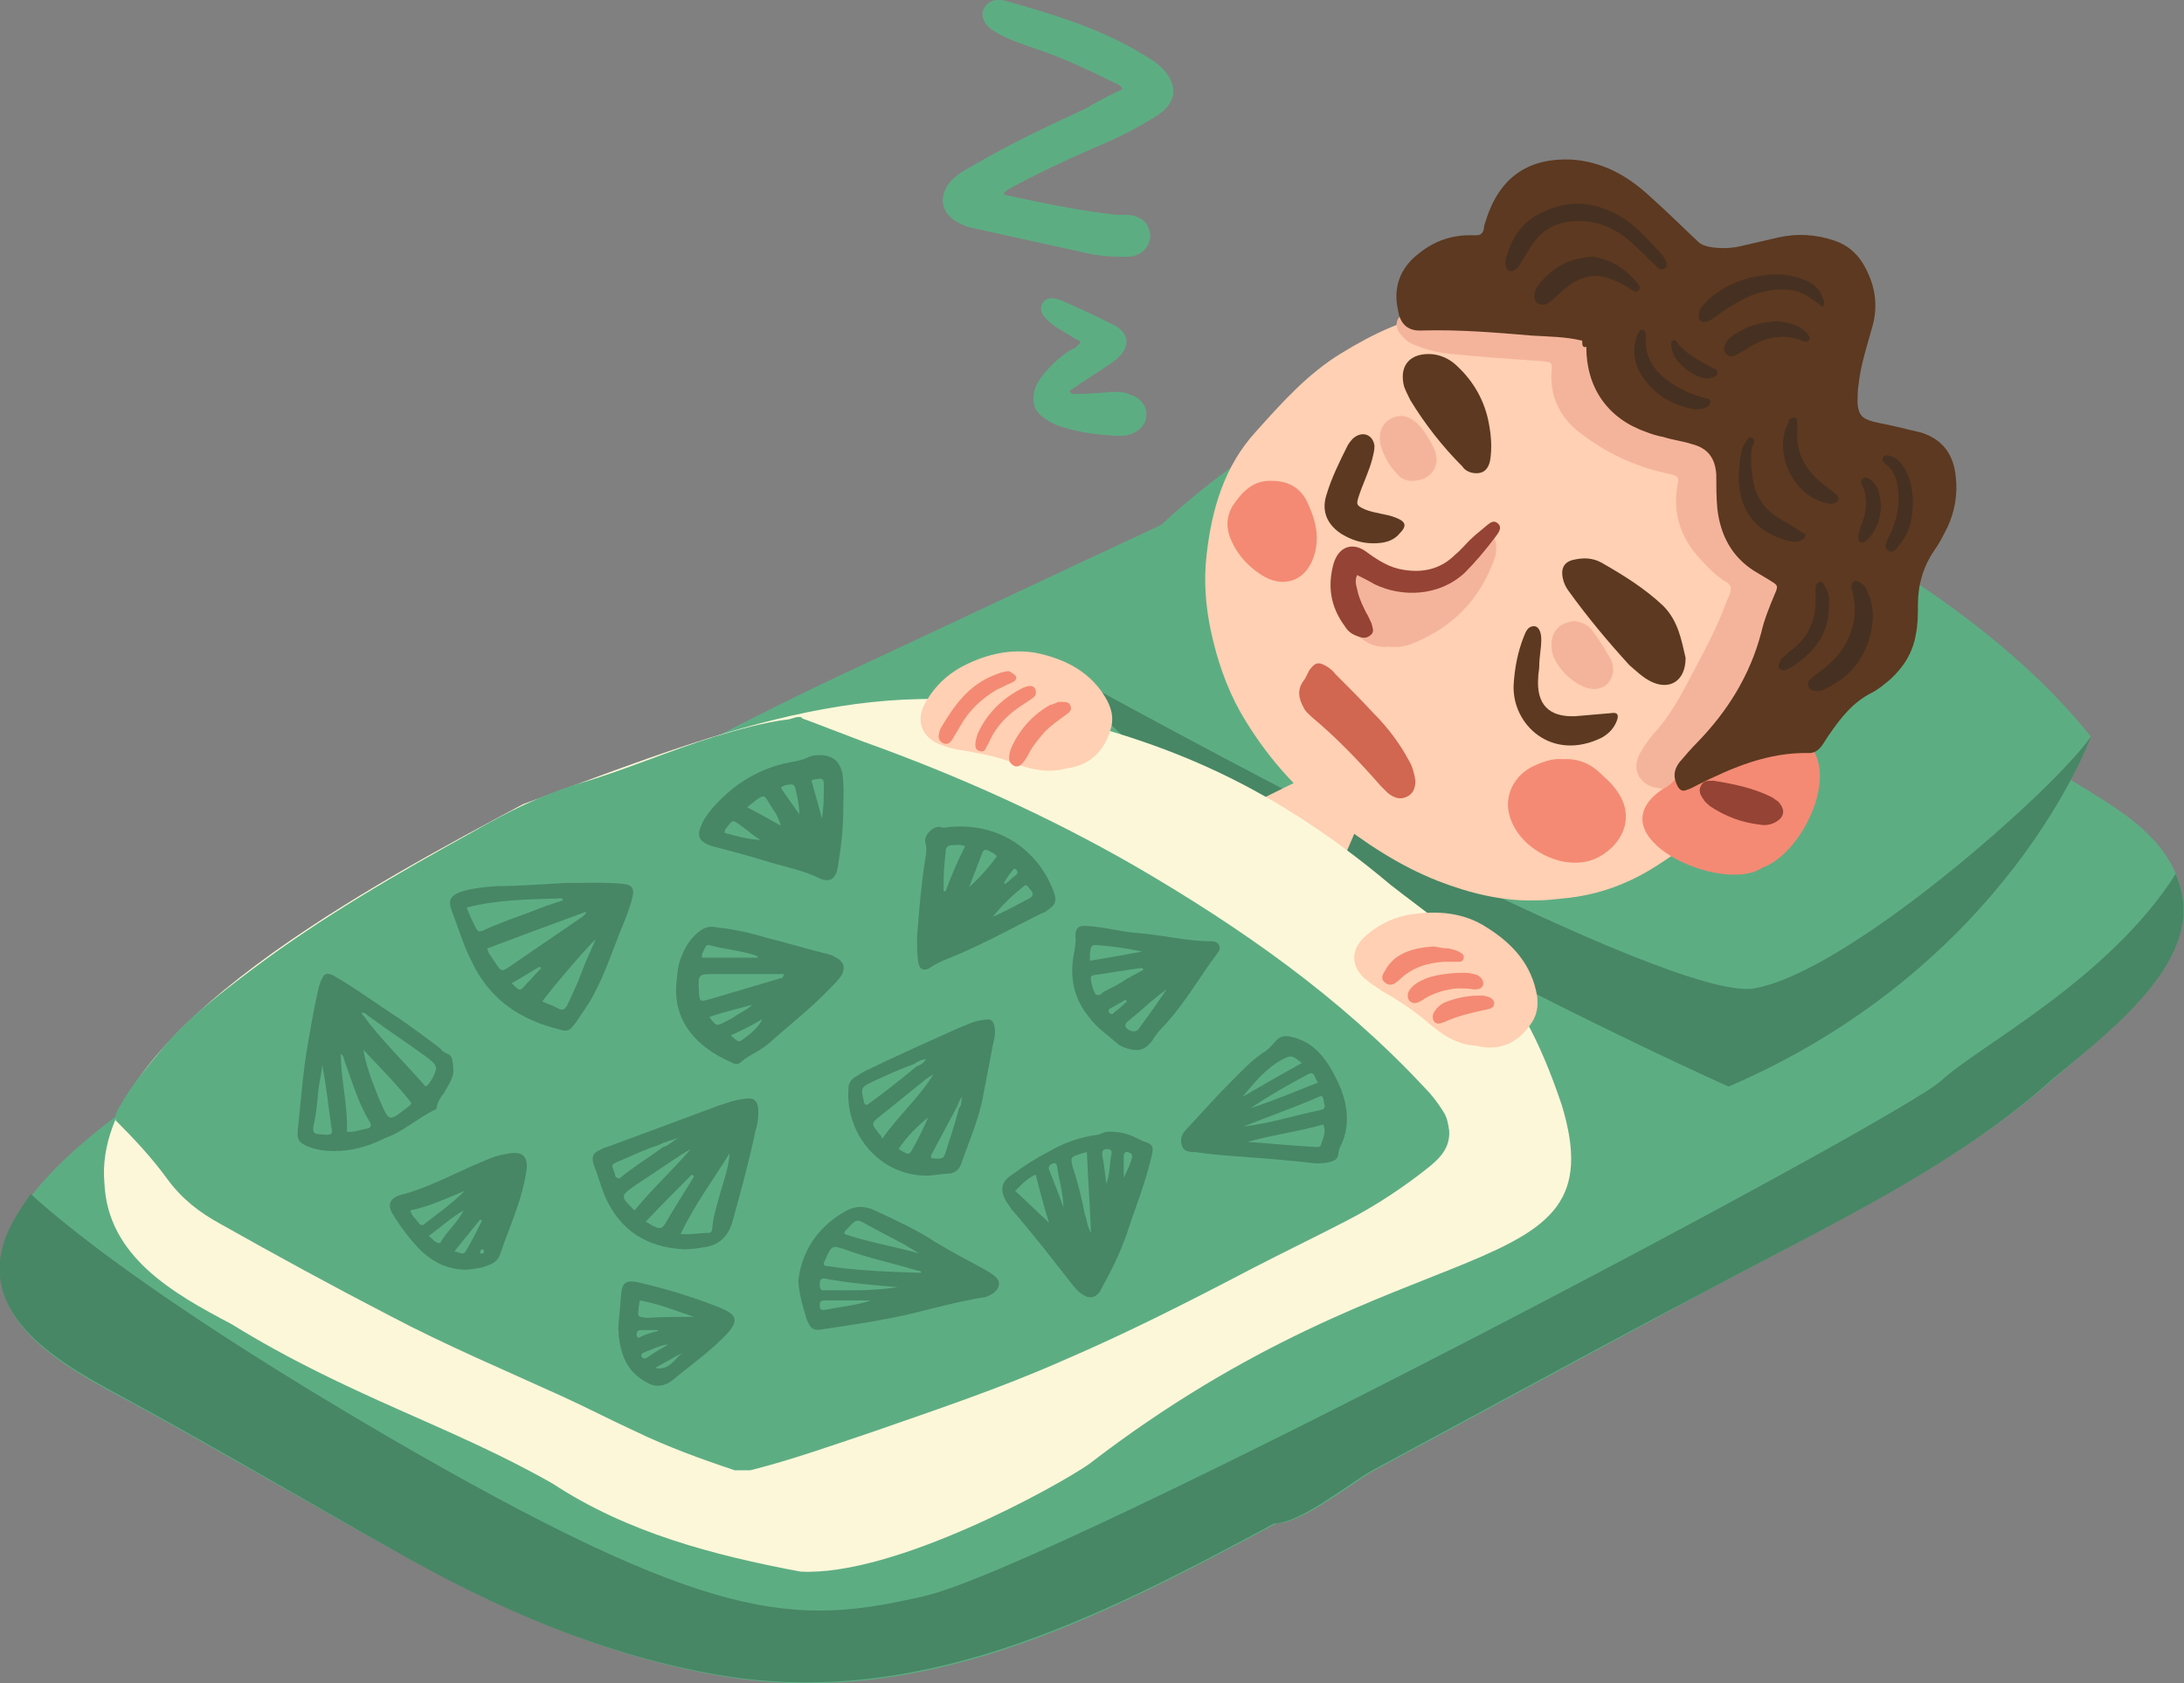 <?xml version="1.0" encoding="utf-8"?>
<!-- Generator: Adobe Illustrator 25.2.2, SVG Export Plug-In . SVG Version: 6.00 Build 0)  -->
<svg version="1.2" baseProfile="tiny" id="OBJECTS" xmlns="http://www.w3.org/2000/svg" xmlns:xlink="http://www.w3.org/1999/xlink"
	 x="0px" y="0px" viewBox="0 0 213.4 164.5" overflow="visible" xml:space="preserve">
<rect x="0" y="0" width="213.4" height="164.5" fill="#808080" stroke="none"/>
<g>
	<g>
		<path fill="#5DAD83" d="M213.2,87.3c-1.4-6.7-8.7-9.3-13.6-12.9c-9.7-6.9-19.8-12.7-30.4-17.8c-18.9-9.1-36.9-14.2-56.6-4.9
			c-10.1,4.7-20.2,9.5-30.3,14.2c-15.9,7.5-31.6,16.4-46.5,25.9c-7.3,4.7-14.6,9.6-21.4,14.9c-4.7,3.7-10.8,7.9-13.4,13.6
			c-4,8.6,5.7,13.5,11.5,16.6c8.8,4.8,17.6,10,26.5,14.9c9.5,5.3,19.6,9.8,30.3,11.8c20.3,3.9,37.9-5.3,55.4-14.7
			c2.5,0,7.3-3.9,9.6-5.2c3.7-2,7.4-4,11.1-6c7.4-4,14.8-8,22.2-12c11-5.9,23.5-11.8,33-20.2C205.1,101.5,214.7,94.6,213.2,87.3z"/>
		<path fill="#478765" d="M213.2,87.4c-0.1-0.7-0.4-1.4-0.6-2c-6.6,10.4-19.4,16.9-22.9,20.2c-4.2,3.9-86.7,47.5-99.4,50.4
			c-12.6,2.9-20.6,2.9-52.6-15.7C17,128.2,7.3,120.6,3,116.7c-0.8,1.1-1.5,2.2-2.1,3.4c-4,8.6,5.7,13.5,11.4,16.6
			c8.8,4.8,17.6,10,26.5,15c9.5,5.4,19.6,9.8,30.3,11.8c20.2,3.9,37.9-5.2,55.4-14.6c2.5,0,7.3-3.9,9.6-5.2c3.7-2,7.4-4,11.1-6
			c7.4-4,14.8-8,22.2-11.9c11-5.9,23.5-11.7,33-20.2C205.1,101.6,214.7,94.7,213.2,87.4z"/>
	</g>
	<g>
		<path fill="#5DAD83" d="M171.4,96.6C180.7,95,201,76.9,204.3,72c-18.3-23-61.1-35.2-61.1-35.2c-21.1,0.4-39.4,24.9-39.4,24.9
			c-0.2,1.3,0.2,2.8,1.1,4.4C116.5,72.5,163.3,98.1,171.4,96.6z"/>
		<path fill="#478765" d="M171.4,96.6c-8.1,1.4-54.9-24.1-66.6-30.5c8.6,15.3,64.1,40.1,64.1,40.1C196.3,94.4,204.3,72,204.3,72
			C201,76.9,180.7,95,171.4,96.6z"/>
	</g>
	<g>
		<path fill="#FFFFFF" d="M165.3,74.3c-0.1,0.3-0.2,0.5-0.6,0.3C164.9,74.5,165.1,74.3,165.3,74.3z"/>
		<g>
			<path fill="#FFD0B3" d="M128.7,75.4l-7.7,3.8c0,0,8.5,7.9,8.9,7.5c0.4-0.3,3.4-7.5,3.4-7.5L128.7,75.4z"/>
			<path fill="#FFD0B3" d="M145.9,30.1c2.2-0.2,4.3,0.2,6.3,0.8c2.7,0.7,5.5,1.2,8.1,2.1c0.9,0.3,1.8,0.6,2.7,0.8
				c1.6,0.3,2.9,1.2,4.1,2.1c2.2,1.7,4.2,3.6,6.1,5.7c2.1,2.3,3.9,4.8,4.7,7.8c0.4,1.5,1,3,1.4,4.5c0.7,2.6,0.6,5.2,0.1,7.8
				c-0.3,1.4-0.6,2.8-1.2,4.1c-0.6,1.5-1.4,3-2.4,4.3c-2,2.5-3.8,5.1-5.9,7.6c-2.3,2.7-5,5-8,6.9c-2.8,1.8-5.8,2.9-9.1,3.2
				c-0.9,0.1-1.8,0.2-2.7,0.2c-3.3,0.1-6.5-0.7-9.6-1.9c-3.8-1.5-7.1-3.7-10.3-6.2c-3.7-2.8-6.7-6.3-9-10.3c-1.4-2.5-2.3-5.2-2.9-8
				c-0.5-2.4-0.7-4.9-0.4-7.4c0.5-4.4,1.7-8.6,4.8-12c2.6-2.9,5.1-5.7,8.4-7.7c3.1-1.9,6.4-3.5,10.1-4
				C142.8,30.2,144.4,29.9,145.9,30.1z"/>
			<path fill="#F4B49B" d="M162.5,77.1c-0.2,0-0.4-0.1-0.6-0.1c-1.4-0.2-2.6-1.5-1.7-3.3c0.4-0.7,0.8-1.3,1.3-1.9
				c1.4-1.5,2.4-3.2,3.3-4.9c1.4-2.7,2.9-5.3,3.9-8.1c0.1-0.2,0.2-0.5,0.3-0.7c0.2-0.5,0.2-0.9-0.3-1.2c-1-0.6-1.8-1.4-2.5-2.2
				c-1.9-2-2.8-4.4-2.3-7.2c0.2-0.9,0.1-1-0.9-1.2c-2.8-0.6-5.4-1.7-7.8-3.4c-1-0.7-1.9-1.4-2.6-2.5c-0.8-1.3-1.1-2.6-1-4.1
				c0.1-0.9,0-0.9-0.9-1c-2.9-0.2-5.9-0.4-8.8-0.7c-1.3-0.1-2.5-0.4-3.7-0.9c-0.6-0.2-1-0.6-1.4-1.1c-0.6-0.8-0.4-1.7,0.6-2
				c0.4-0.1,0.7-0.1,1.1-0.1c2.6,0,5.2-0.1,7.8,0.1c2.8,0.2,5.6,0.2,8.4,0.2c0.8,0,1.5,0.2,2.1,0.7c0.8,0.7,0.9,1.7,0.2,2.5
				c-0.1,0.1-0.2,0.2-0.2,0.2c-0.4,0.4-1.1,0.6-1,1.4c0.1,0.9,0.2,1.8,0.9,2.5c0.9,1,2.2,1.6,3.4,2.2c1.5,0.8,3.2,1.2,4.9,1.6
				c1.6,0.4,3.2,0.8,4.6,1.7c0.7,0.4,1.2,1,1.5,1.7c0.4,1,0,1.7-1,2c-0.2,0.1-0.4,0.1-0.6,0.2c-1.2,0.2-1.1,0.1-1.1,1.3
				c0.1,1.3,0.8,2.3,1.8,3.2c1.1,1,2.3,1.8,3.6,2.5c0.8,0.5,1.6,1,2.3,1.6c0.5,0.5,0.9,1.1,1.2,1.8c0.3,0.7,0.2,1.1-0.5,1.4
				c-0.7,0.3-1.5,0.5-2.3,0.3c-0.4-0.1-0.8-0.2-1.1-0.3c-0.2,0.1-0.2,0.3-0.3,0.5c-1.3,4.6-3.6,8.7-6.2,12.7c-0.4,0.6-1,0.9-1.1,1.6
				c0,0,0,0,0,0c-0.2,0-0.4,0.2-0.6,0.3c-0.1,0.3-0.4,0.5-0.5,0.8C163.8,76.1,163.3,76.7,162.5,77.1z"/>
			<g>
				<g>
					<path fill="#F48A74" d="M152.7,74.2c1.6-0.1,2.8,0.5,3.8,1.5c0.4,0.4,0.8,0.7,1.1,1.1c2.7,3.1,0.6,6.2-1.9,7.2
						c-2.9,1.1-6.8-0.8-8-3.7c-1-2.3,0.2-4.6,2.3-5.5C150.9,74.4,151.8,74.1,152.7,74.2z"/>
					<path fill="#F48A74" d="M124.3,47c1.5,0,2.7,0.6,3.4,2c0.8,1.7,1.3,3.4,0.7,5.3c-0.7,2.3-2.7,3.2-4.8,2.1
						c-1.4-0.8-2.6-2-3.3-3.6c-0.5-1.1-0.5-2.2,0.1-3.3C121.4,48,122.5,46.9,124.3,47z"/>
				</g>
				<path fill="#D16651" d="M138.3,76.3c0,0.7-0.2,1.3-0.9,1.6c-0.7,0.3-1.3,0-1.8-0.4c-0.2-0.2-0.5-0.5-0.7-0.7
					c-2.1-2.4-4.3-4.7-6.7-6.7c-0.3-0.3-0.6-0.5-0.8-0.9c-0.5-0.9-0.7-1.8,0-2.7c0.3-0.4,0.4-0.9,0.7-1.2c0.4-0.5,0.7-0.6,1.3-0.3
					c0.4,0.2,0.8,0.5,1.1,0.9c1.2,1.2,2.5,2.5,3.7,3.8c1.4,1.4,2.6,3,3.5,4.7C138,74.9,138.2,75.6,138.3,76.3z"/>
				<g>
					<path fill="#F4B49B" d="M135.7,63.2c-0.8,0.1-1.7-0.1-2.4-0.6c-1-0.6-1.5-1.4-1.3-2.5c0.1-0.6,0-0.9-0.4-1.4
						c-0.3-0.5-0.6-1-0.4-1.6c0.4-1.4,1.8-2,3.1-1.3c0.2,0.1,0.4,0.2,0.5,0.4c1.4,1.4,3,1.4,4.7,0.7c1.5-0.6,2.8-1.6,3.8-2.8
						c0.5-0.6,0.8-1.2,1.5-1.6c0.7-0.4,1.3-0.1,1.4,0.7c0,0.4,0,0.8-0.1,1.2c-1.4,4.1-4.1,6.9-8.1,8.5
						C137.3,63.2,136.6,63.3,135.7,63.2z"/>
					<path fill="#954334" d="M132.6,56.2c-0.3,0.7,0,1.2,0.1,1.8c0.2,0.7,0.5,1.3,0.8,1.9c0.2,0.3,0.3,0.6,0.5,1
						c0.1,0.4,0.3,0.8,0,1.1c-0.4,0.4-0.8,0.4-1.3,0.2c-0.6-0.2-1-0.5-1.3-1c-1.4-1.9-1.7-3.9-1.1-6.1c0.5-1.7,1.9-2.2,3.3-1.1
						c1.1,0.8,2.2,1.5,3.6,1.7c1.9,0.3,3.6-0.1,5-1.5c0.5-0.4,0.9-0.9,1.3-1.3c0.5-0.5,1-0.9,1.6-1.4c0.4-0.3,0.8-0.8,1.3-0.3
						c0.4,0.4,0,0.9-0.3,1.3c-0.9,1.2-1.9,2.4-3,3.5c-2.5,2.3-6.1,2.4-8.8,1.1C133.8,56.8,133.2,56.5,132.6,56.2z"/>
				</g>
				<g>
					<g>
						<path fill="#5C3920" d="M164.7,64.3c0,2.3-1.6,3.2-3.4,2.3c-0.8-0.4-1.4-1-2.1-1.6c-2.1-2.3-4.1-4.7-5.9-7.2
							c-0.3-0.4-0.5-0.8-0.6-1.3c-0.2-0.9,0.1-1.6,1.1-1.8c0.9-0.2,1.8-0.2,2.7,0.3c2.1,1.2,4.2,2.5,6,4.2
							C164,60.7,164.3,62.6,164.7,64.3z"/>
						<path fill="#F4B49B" d="M153.8,60.7c0.8,0.1,1.5,0.4,1.9,1.1c0.6,0.8,1.1,1.6,1.6,2.5c0.5,0.8,0.4,1.8-0.2,2.5
							c-0.6,0.6-1.5,0.7-2.4,0.3c-1.3-0.6-2.3-1.6-2.9-2.9C151.2,62.4,151.9,60.9,153.8,60.7z"/>
						<path fill="#5C3920" d="M153.9,70c1.1-0.1,2.3-0.2,3.5-0.3c0.6-0.1,0.8,0.1,0.6,0.7c-0.3,0.8-0.8,1.3-1.5,1.7
							c-4.9,2.4-8.8-1.3-8.6-5.2c0.1-1.6,0.4-3.2,1-4.7c0.2-0.5,0.4-1,1-1c0.4,0,0.7,0.5,0.7,1.3c0,0.9-0.2,1.7-0.2,2.6
							c0,0.4-0.1,0.7-0.1,1.1C150.1,68.8,151.3,70.1,153.9,70z"/>
					</g>
					<g>
						<path fill="#F4B49B" d="M138,47c-0.6,0-1.1-0.2-1.5-0.7c-0.8-0.8-1.3-1.8-1.6-2.8c-0.3-1.4,0.3-2.5,1.6-2.8
							c0.8-0.2,1.4,0.2,2,0.7c0.7,0.7,1.2,1.6,1.6,2.4C140.9,45.5,139.8,47,138,47z"/>
						<path fill="#5C3920" d="M139.6,34.6c1.1,0,2.1,0.5,2.8,1.2c1.6,1.5,2.7,3.4,3.1,5.7c0.2,1.1,0.3,2.3,0.1,3.5
							c-0.2,1-0.8,1.4-1.8,1.2c-0.4-0.1-0.7-0.3-0.9-0.6c-2-2-3.7-4.2-5.1-6.5c-0.2-0.4-0.4-0.8-0.6-1.3
							C136.7,35.9,137.6,34.6,139.6,34.6z"/>
						<path fill="#5C3920" d="M134.2,53.1c-1.1,0-2.1-0.3-3.1-0.9c-1.4-0.9-2-2.2-1.5-3.8c0.5-1.7,1.3-3.3,2.1-4.9
							c0.2-0.3,0.4-0.6,0.7-0.8c0.9-0.6,1.8-0.1,1.9,0.9c0,0.4-0.1,0.8-0.2,1.2c-0.3,1.2-0.9,2.4-1.3,3.6c-0.3,0.9-0.3,1,0.6,1.4
							c0.5,0.2,1,0.3,1.5,0.4c0.5,0.1,1,0.2,1.5,0.4c1,0.4,1.1,0.8,0.3,1.6C136.1,52.9,135.2,53.1,134.2,53.1z"/>
					</g>
				</g>
			</g>
		</g>
		<g>
			<path fill="#F48A74" d="M162.5,77.1c1-0.5,1.6-1.4,2.2-2.4c0.2,0.1,0.5,0,0.6-0.4c2.9-1.2,6.2-2.2,9.5-2.8
				c6.2,2.1,1.6,11.9-2.6,13.3C168.3,87.5,155.6,81.7,162.5,77.1z"/>
			<path fill="#954334" d="M167.4,76.3c1.9,0.3,3.9,0.7,5.7,1.6c0.2,0.1,0.4,0.3,0.6,0.4c0.8,0.8,0.7,1.6-0.3,2.1
				c-0.4,0.2-0.9,0.3-1.4,0.2c-1.8-0.2-3.4-0.8-4.9-1.8c-0.2-0.2-0.5-0.4-0.6-0.6c-0.3-0.4-0.6-0.9-0.3-1.4
				C166.4,76.3,166.9,76.3,167.4,76.3z"/>
		</g>
		<g>
			<path fill="#5C3920" d="M154.6,33.3c-1.6-0.4-3.3-0.4-4.9-0.5c-3.6-0.3-7.1-0.6-10.7-0.5c-1.4,0.1-2.2-0.6-2.4-2
				c-0.5-2.2,0.2-4.1,2-5.5c1.6-1.3,3.4-1.9,5.5-1.8c0.5,0,0.8-0.1,0.9-0.7c0-0.4,0.2-0.7,0.3-1.1c1.4-4.1,4.3-5.8,8.3-5.6
				c2.9,0.2,5.3,1.5,7.4,3.4c1.7,1.5,3.3,3.1,4.9,4.6c0.3,0.3,0.6,0.4,1,0.5c1,0.2,2,0.2,3,0c1.3-0.3,2.6-0.6,3.9-0.9
				c1.8-0.4,3.6-0.3,5.4,0.3c1.2,0.4,2.1,1.1,2.8,2.2c1.2,2,1.6,4.1,0.9,6.4c-0.5,1.8-1.1,3.6-1.3,5.5c-0.1,0.6-0.1,1.2-0.1,1.8
				c0.1,1.1,0.4,1.5,1.5,1.8c0.8,0.2,1.5,0.3,2.3,0.5c0.8,0.2,1.7,0.4,2.5,0.6c2.1,0.7,3.1,2.2,3.3,4.3c0.2,1.7-0.1,3.4-0.8,4.9
				c-0.4,0.8-0.8,1.6-1.3,2.3c-1.1,1.6-1.6,3.4-1.6,5.3c0,1,0,1.9-0.2,2.9c-0.3,1.8-1.2,3.2-2.5,4.4c-0.6,0.5-1.2,1-1.8,1.3
				c-1.8,0.9-3,2.4-4.1,4c-0.3,0.4-0.5,0.8-0.8,1.2c-0.3,0.4-0.7,0.7-1.2,0.7c-4-0.1-7.5,1.4-10.9,3.1c-0.4,0.2-0.7,0.4-1.1,0.5
				c-0.4,0.2-0.7,0-0.9-0.4c-0.4-0.8-0.4-1.5,0.2-2.3c0.6-0.7,1.2-1.4,1.8-2c2.9-3,5.1-6.5,6.2-10.7c0.3-1.3,0.8-2.5,1.3-3.7
				c0.4-0.9,0.3-0.9-0.5-1.4c-0.5-0.3-1-0.6-1.5-0.9c-2.2-1.4-3.3-3.5-3.6-6.1c-0.1-1.1-0.1-2.2-0.1-3.3c-0.1-1.6-0.8-2.6-2.4-3
				c-0.9-0.3-1.9-0.4-2.8-0.7c-0.6-0.1-1.2-0.3-1.7-0.5c-3.7-1.3-5.8-4.3-5.8-8.3C154.6,34,154.6,33.7,154.6,33.3z"/>
			<g>
				<path fill="#463021" d="M154.3,19.9c1.8,0.1,3.6,0.8,5.1,2c1.1,0.9,2,1.9,2.9,2.9c0.6,0.7,0.7,1.2,0.4,1.4
					c-0.6,0.4-0.8-0.2-1.2-0.5c-0.7-0.7-1.4-1.4-2.2-2.1c-1.5-1.3-3.1-2-5.1-2c-2,0-3.6,0.8-4.7,2.6c-0.3,0.5-0.6,1-0.9,1.5
					c-0.1,0.2-0.3,0.5-0.5,0.6c-0.4,0.4-0.9,0.2-1-0.4c0-0.1,0-0.3,0-0.4c0.5-2,1.4-3.6,3.3-4.6C151.8,20.2,152.9,19.9,154.3,19.9z"
					/>
				<path fill="#463021" d="M183,60.3c-0.2,3.2-1.7,5.6-4.6,7c-0.3,0.2-0.7,0.3-1.1,0.2c-0.2,0-0.5-0.1-0.6-0.4
					c-0.1-0.3,0-0.5,0.2-0.7c0.3-0.3,0.7-0.6,1-0.8c1.3-1,2.4-2.2,2.9-3.7c0.5-1.3,0.6-2.7,0.2-4.1c0-0.1-0.1-0.3-0.1-0.4
					c0-0.5,0.3-0.8,0.8-0.5c0.4,0.2,0.6,0.5,0.7,0.8C182.8,58.5,183,59.4,183,60.3z"/>
				<path fill="#463021" d="M178.1,30c-0.8-0.6-1.5-1.2-2.4-1.5c-1.5-0.4-2.9-0.2-4.4,0.3c-1.2,0.5-2.2,1.1-3.2,1.8
					c-0.4,0.3-0.8,0.6-1.2,0.8c-0.3,0.1-0.5,0.1-0.7,0c-0.3-0.2-0.2-0.5-0.2-0.8c0.1-0.5,0.5-0.9,0.9-1.3c1.6-1.4,3.5-2.2,5.6-2.4
					c1.4-0.2,2.7,0,3.9,0.5c0.8,0.3,1.5,0.9,1.7,1.8C178.3,29.4,178.3,29.6,178.1,30z"/>
				<path fill="#463021" d="M155.6,25.1c1.7,0.2,3.2,1.1,4.4,2.6c0.2,0.2,0.3,0.5,0.1,0.7c-0.3,0.2-0.5,0-0.7-0.1
					c-0.7-0.5-1.4-0.8-2.2-1.1c-1.7-0.6-3,0-4.3,1c-0.4,0.3-0.8,0.8-1.2,1.1c-0.7,0.6-1.1,0.6-1.5,0.3c-0.4-0.4-0.4-1,0.1-1.7
					C151.6,26.2,153.3,25.2,155.6,25.1z"/>
				<path fill="#463021" d="M171.1,44.8c0,0.4,0,0.9,0.1,1.4c0.1,2,1,3.5,2.7,4.5c0.7,0.4,1.4,0.8,2.1,1.3c0.1,0.1,0.4,0.1,0.4,0.3
					c0,0.3-0.2,0.4-0.4,0.5c-0.6,0.3-1.2,0.1-1.8-0.1c-2.8-0.9-4.3-3-4.3-6.1c0-0.9,0.1-1.7,0.3-2.6c0.1-0.4,0.3-0.7,0.5-1
					c0.1-0.2,0.3-0.3,0.5-0.2c0.2,0.1,0.2,0.3,0.2,0.5C171.1,43.7,171.1,44.2,171.1,44.8z"/>
				<path fill="#463021" d="M160.6,32.2c0.3,0.4,0.2,0.8,0.2,1.1c0,1.8,0.9,3,2.3,4c1.1,0.8,2.3,1.3,3.5,1.6c0.2,0.1,0.5,0,0.5,0.3
					c0,0.3-0.1,0.5-0.4,0.6c-0.3,0.2-0.7,0.2-1.1,0.2c-2.3-0.4-4.1-1.5-5.3-3.5c-0.7-1.2-0.8-2.5-0.3-3.8c0.1-0.2,0.2-0.3,0.3-0.5
					C160.3,32.3,160.4,32.3,160.6,32.2z"/>
				<path fill="#463021" d="M175.6,42.2c-0.1,2.2,0.9,3.8,2.5,5.1c0.4,0.3,0.9,0.7,1.3,1c0.4,0.4,0.3,0.7-0.2,0.9
					c-0.3,0.1-0.7,0-1-0.1c-3-0.8-4.8-4.7-3.6-7.5c0.1-0.2,0.2-0.3,0.2-0.5c0.1-0.2,0.3-0.3,0.6-0.3c0.2,0.1,0.2,0.3,0.2,0.5
					C175.6,41.6,175.6,41.9,175.6,42.2z"/>
				<path fill="#463021" d="M186.9,49.1c0,1.5-0.3,2.8-1.1,3.9c-0.2,0.2-0.4,0.5-0.6,0.7c-0.2,0.2-0.5,0.3-0.7,0.1
					c-0.3-0.2-0.3-0.4-0.2-0.7c0.1-0.3,0.2-0.6,0.4-0.9c0.6-1.3,0.9-2.6,0.8-4c-0.1-1.1-0.3-2.1-1.2-2.8c-0.2-0.2-0.5-0.4-0.3-0.7
					c0.2-0.3,0.5-0.2,0.8-0.1c0.6,0.2,1,0.7,1.3,1.2C186.7,46.8,186.9,48,186.9,49.1z"/>
				<path fill="#463021" d="M178.7,59.3c0,2.8-1.6,4.6-3.8,6c-0.2,0.1-0.3,0.1-0.5,0.2c-0.5,0.1-0.8-0.3-0.5-0.8
					c0.1-0.2,0.2-0.4,0.4-0.5c0.3-0.3,0.5-0.5,0.8-0.7c1.7-1.3,2.4-3.1,2.3-5.2c0-0.3,0-0.5,0-0.8c0-0.2,0.1-0.5,0.3-0.6
					c0.3-0.1,0.5,0.1,0.6,0.4C178.7,57.9,178.8,58.6,178.7,59.3z"/>
				<path fill="#463021" d="M173.6,31.4c1.1,0.1,2.2,0.3,3,1.2c0.1,0.2,0.3,0.3,0.2,0.6c-0.2,0.3-0.4,0.2-0.7,0.1
					c-1.8-0.7-3.5-0.4-5.1,0.6c-0.5,0.3-1,0.6-1.4,0.8c-0.4,0.2-0.7,0.2-1-0.2c-0.2-0.3-0.2-0.6,0-0.9c0.3-0.6,0.8-0.9,1.4-1.2
					C171.1,31.7,172.3,31.5,173.6,31.4z"/>
				<path fill="#463021" d="M183.8,49.5c-0.1,1.2-0.4,2.3-1.3,3.2c-0.2,0.2-0.4,0.4-0.7,0.3c-0.3-0.1-0.2-0.5-0.2-0.7
					c0.1-0.4,0.2-0.9,0.4-1.3c0.4-1.2,0.5-2.3,0-3.5c-0.1-0.2-0.3-0.5,0-0.7c0.3-0.3,0.6,0,0.9,0.2
					C183.6,47.6,183.7,48.5,183.8,49.5z"/>
				<path fill="#463021" d="M166.9,37c-1.3,0-3.2-1.5-3.5-2.7c-0.1-0.2-0.1-0.4-0.1-0.7c0-0.3,0.3-0.5,0.5-0.2
					c0.9,1.2,2.2,1.8,3.4,2.5c0.2,0.1,0.7,0.2,0.6,0.6C167.7,36.9,167.2,36.9,166.9,37z"/>
			</g>
		</g>
	</g>
	<g>
		<path fill="#5DAD83" d="M109.7,8.7c-0.3-0.5-0.7-0.5-1-0.7c-2.6-1.3-5.2-2.5-8-3.4c-1.1-0.4-2.3-0.8-3.3-1.4
			c-0.4-0.2-0.8-0.5-1.1-0.9c-0.3-0.5-0.4-0.9-0.2-1.4C96.4,0.3,96.9,0,97.5,0c0.3,0,0.5,0,0.8,0.1c4.3,1.2,8.6,2.5,12.5,4.7
			c1,0.6,2,1.1,2.8,1.9c1.5,1.6,1.4,3.3-0.4,4.5c-2,1.3-4.2,2.4-6.4,3.3c-2.8,1.2-5.5,2.5-8.1,3.9c-0.2,0.1-0.4,0.3-0.6,0.4
			c0,0.3,0.2,0.3,0.3,0.3c3.3,0.7,6.6,1.4,9.9,1.8c0.5,0.1,1.1,0.1,1.6,0.1c0.4,0,0.8,0,1.2,0.2c0.8,0.3,1.2,0.9,1.3,1.8
			c0,0.8-0.5,1.6-1.3,1.9c-0.4,0.2-0.9,0.2-1.4,0.2c-1.2,0-2.5-0.1-3.7-0.4c-3.6-0.8-7.3-1.6-10.9-2.4c-0.5-0.1-1-0.3-1.4-0.5
			c-1.8-0.9-2.1-2.7-0.7-4.2c0.5-0.5,1.1-0.9,1.7-1.2c3.7-2.2,7.5-4,11.4-5.8C107.1,10,108.4,9.3,109.7,8.7z"/>
		<path fill="#5DAD83" d="M105.6,33.4c-0.8-0.4-1.5-0.9-2.2-1.3c-0.5-0.3-1-0.7-1.4-1.2c-0.3-0.4-0.4-0.9-0.1-1.3
			c0.3-0.5,0.8-0.5,1.3-0.4c0.2,0.1,0.4,0.1,0.6,0.2c1.6,0.7,3.3,1.5,4.9,2.3c1.7,0.8,1.8,2.2,0.4,3.4c-1,0.8-2.1,1.4-3.1,2.1
			c-0.5,0.3-1,0.7-1.5,1c0.2,0.4,0.5,0.3,0.7,0.3c1.1,0,2.3-0.1,3.4-0.2c0.7,0,1.3,0,1.9,0.3c1,0.3,1.6,1.2,1.5,2
			c0,0.9-0.7,1.6-1.7,1.9c-0.3,0.1-0.7,0.1-1.1,0.1c-1.9-0.1-3.7-0.3-5.5-0.9c-0.7-0.2-1.4-0.6-2-1.1c-0.6-0.5-0.8-1.2-0.7-2
			c0.1-0.9,0.6-1.6,1.2-2.3c0.7-0.8,1.5-1.5,2.4-2.1C104.9,34.1,105.3,33.9,105.6,33.4z"/>
	</g>
	<g>
		<g>
			<path fill="#FDF7D9" d="M152.6,108c-4.5-13.4-9.4-15.8-16.7-21.5c-12.6-10.6-23.2-14.3-34.9-17c-16.9-4.1-34,3.3-49.9,9.1
				c-13.6,7.3-42.2,22.2-40.9,37c0.3,7.2,6.7,10.8,12.4,13.8c11.5,7.1,21.4,9.9,31.4,15.6c7.3,4.8,15.7,7,24.2,8.6
				c9.2,0.5,25.2-8.4,28.2-10.5C137.7,119,158.2,126.4,152.6,108z"/>
			<path fill="#5DAD83" d="M11.3,109.5c-0.1-0.7,0.3-1.2,0.6-1.7c1-1.8,2.4-3.4,3.7-5c2.6-3.2,5.8-5.6,9.1-8.1
				c6.8-5.1,14.1-9.3,21.5-13.4c3.3-1.9,6.7-3.6,10.3-4.7c4.5-1.3,8.8-3.2,13.3-4.6c2.4-0.7,4.8-1.4,7.3-1.7
				c0.4-0.1,0.8-0.3,1.2-0.2c0.1,0.2,0.4,0.2,0.6,0.3c1.8,0.7,3.7,1.4,5.5,2.1c9.2,3.3,18.1,7.3,26.6,12.2c10.3,6,20,12.8,28.2,21.6
				c0.7,0.7,1.3,1.5,1.8,2.3c0.4,0.6,0.5,1.2,0.6,1.9c0.1,1.6-0.8,2.6-1.9,3.5c-2.5,2-5.2,3.8-8.1,5.3c-3.1,1.6-6.2,3.1-9.3,4.7
				c-6.1,3.2-12.2,6.3-18.5,9c-6.1,2.7-12.4,4.8-18.7,7c-3.9,1.3-7.8,2.7-11.8,3.7c-0.5,0-1,0-1.5,0c-3.3-1.1-6.6-2.3-9.7-3.8
				c-2.4-1.1-4.7-2.3-7.1-3.4c-5.7-2.6-11.4-5-16.9-7.9c-5.6-2.9-11.1-5.9-16.6-9c-2-1.1-3.7-2.4-5.1-4.3
				C14.8,113.1,13.1,111.3,11.3,109.5z"/>
		</g>
		<g>
			<path fill="#478765" d="M55.2,86.3c2.1,0,4-0.1,5.8,0.1c0.8,0.1,1,0.5,0.8,1.3c-0.3,1.2-0.8,2.4-1.3,3.6c-0.9,2.3-1.7,4.7-3,6.8
				c-0.4,0.6-0.8,1.2-1.2,1.8c-0.6,0.8-0.8,1-1.7,0.7c-3.6-0.9-6.4-2.7-8.2-6c-0.4-0.8-0.8-1.6-1.1-2.4c-0.4-1.1-0.8-2.2-1.2-3.3
				c-0.3-0.9-0.1-1.3,0.8-1.7c1.2-0.4,2.4-0.5,3.7-0.6C50.9,86.6,53.2,86.4,55.2,86.3z M47.6,92.7c0.1,0.2,0.1,0.4,0.2,0.5
				c0.2,0.3,0.4,0.6,0.6,0.9c0.6,0.9,0.6,0.9,1.5,0.3c2.3-1.6,4.7-3.2,7-4.8c0.1-0.1,0.3-0.2,0.4-0.5C54,90.3,50.8,91.5,47.6,92.7z
				 M45.6,88.7c0.3,0.8,0.6,1.4,0.9,2c0.2,0.4,0.4,0.4,0.8,0.2c1.5-0.7,3-1.2,4.6-1.8c1-0.4,2.1-0.8,3.1-1.1c0-0.1,0-0.1-0.1-0.2
				C51.8,87.9,48.7,87.9,45.6,88.7z M58.2,91.8c-0.7,0.6-4.9,5.5-5.2,6.1c0.5,0.2,1.1,0.4,1.6,0.7c0.4,0.2,0.6,0,0.8-0.3
				c0.5-1.1,1-2.1,1.4-3.2C57.2,94,57.7,93,58.2,91.8z M52.9,94.6c-0.1,0-0.1-0.1-0.2-0.1c-0.9,0.5-1.8,1.1-2.7,1.6
				c0.8,0.8,0.8,0.8,1.4,0.1C52,95.6,52.4,95.1,52.9,94.6z"/>
			<path fill="#478765" d="M32.7,112.5c-0.9,0-1.7-0.1-2.5-0.4c-1-0.4-1.2-0.7-1.1-1.7c0.3-2.8,0.5-5.7,1-8.5c0.3-1.7,0.6-3.5,1-5.2
				c0.1-0.4,0.2-0.8,0.4-1.1c0.2-0.5,0.5-0.5,1-0.3c2.3,1.3,4.4,2.9,6.6,4.3c1.3,0.9,2.5,1.8,3.7,2.7c0.1,0.1,0.3,0.2,0.4,0.4
				c0.4,0.3,0.9,0.3,1,0.9c0.1,0.7,0.2,1.3-0.1,1.9c-0.2,0.5-0.5,0.9-0.7,1.3c-0.3,0.4-0.6,0.8-0.7,1.3c0,0.2-0.1,0.4-0.3,0.4
				c-1.6,0.8-3,2.1-4.7,2.7C35.9,112.1,34.3,112.5,32.7,112.5z M41.6,106.2c0.4-0.3,0.5-0.6,0.7-0.9c0.5-1,0.4-1.2-0.5-1.9
				c-1.9-1.4-3.9-2.7-5.8-4.1c-0.2-0.1-0.3-0.4-0.7-0.3C37.2,101.6,39.5,103.8,41.6,106.2z M35.5,102.6c0.3,1.7,0.9,3.2,1.5,4.7
				c1.1,2.5,0.9,2.4,3.1,0.7c0,0,0-0.1,0.1-0.2C38.8,106,37.1,104.3,35.5,102.6z M33.9,110.6c0.7,0.1,1.3-0.2,2-0.3
				c0.4-0.1,0.4-0.4,0.2-0.7c-1.1-1.8-1.7-3.9-2.4-5.8c-0.1-0.3-0.1-0.6-0.4-0.8C33.3,105.5,34,108,33.9,110.6z M31.5,104.1
				c-0.1,0.7-0.2,1.3-0.3,1.8c-0.2,1.3-0.2,2.5-0.5,3.8c-0.3,1.3,0.1,1.1,1.1,1.2c0,0,0.1,0,0.1,0c0.5,0,0.6-0.1,0.5-0.6
				C32.1,108.2,31.9,106.3,31.5,104.1z"/>
			<path fill="#478765" d="M66.8,122.1c-3.6-0.2-6.2-1.8-7.7-5.2c-0.4-1-0.7-2.1-1.1-3.1c-0.2-0.7-0.1-1.1,0.6-1.4
				c0.3-0.2,0.7-0.3,1-0.4c3.5-1.3,7-2.6,10.5-3.9c0.9-0.3,1.7-0.6,2.6-0.7c1-0.2,1.4,0.2,1.4,1.3c0,0.7-0.1,1.3-0.3,1.9
				c-0.6,2.9-1.4,5.8-2.2,8.7c-0.4,1.5-1.3,2.4-2.8,2.6C68.2,122,67.5,122.1,66.8,122.1z M64.8,112.1c0.5-0.1,0.8-0.5,1.5-0.9
				c-0.8,0.3-1.4,0.4-1.9,0.7c-1.3,0.4-2.5,1-3.7,1.5c-1.2,0.5-0.9,0.4-0.6,1.4c0,0.2,0.1,0.3,0.4,0.4
				C61.8,114.1,63.3,113.2,64.8,112.1z M71.3,112.7c-1.6,2.6-3.4,5-4.8,7.9c1,0.1,1.8-0.1,2.7-0.1c0.3,0,0.4-0.2,0.4-0.5
				c0.1-1.2,0.5-2.3,0.8-3.5C70.8,115.2,71.2,114,71.3,112.7z M67.5,112.3c-0.3,0.2-0.7,0.4-1,0.6c-1.5,1-3,2-4.5,3
				c-1.4,1-1.4,1,0,2.4C63.7,116.2,65.7,114.4,67.5,112.3z M67.8,115c0-0.1-0.1-0.1-0.2-0.2c-1.5,1.5-3,3-4.5,4.6
				c0.4,0.2,0.6,0.4,0.9,0.5c0.4,0.2,0.7,0.2,1-0.3C65.9,118,66.9,116.5,67.8,115z"/>
			<path fill="#478765" d="M90.5,114.9c-4.4,0-7.9-3.9-7.6-8.5c0-0.5,0.2-0.8,0.6-1.1c0.5-0.3,0.9-0.6,1.4-0.8
				c2.9-1.4,5.8-2.7,8.7-4c0.8-0.3,1.5-0.7,2.4-0.8c0.8-0.2,1.1,0,1.2,0.8c0.1,0.6-0.1,1.2-0.2,1.7c-0.3,1.6-0.6,3.2-0.9,4.7
				c-0.4,2.4-1.4,4.6-2.2,6.9c-0.2,0.5-0.5,0.8-1.1,0.9C92,114.7,91.3,114.9,90.5,114.9z M93.6,108c-0.8,1.5-1.6,3-2.4,4.5
				c-0.1,0.2-0.3,0.4-0.2,0.7c1.2,0.1,1.2,0.1,1.5-0.9c0.4-1.3,0.9-2.7,1.2-4c0.3-0.3,0.2-0.7,0.3-1.1
				C93.8,107.4,93.7,107.7,93.6,108z M89.6,104.2c0.4-0.1,0.7-0.4,0.9-0.7c-0.5,0.1-0.8,0.2-1.2,0.5c-1.4,0.5-2.7,1.1-4,1.7
				c-1.2,0.6-1.2,0.6-0.9,1.9c0,0.1,0,0.3,0.3,0.4C86.4,106.8,88,105.5,89.6,104.2z M91.2,105c-0.3,0.2-0.7,0.4-1,0.7
				c-1.4,1.1-2.7,2.2-4.1,3.3c-1,0.8-1,0.8-0.2,1.8c0.1,0.1,0.2,0.2,0.3,0.5C87.8,109,89.8,107.3,91.2,105z M90.7,109.2
				c-1.1,0.9-2.1,1.9-2.9,3.1c1,0.6,1,0.6,1.3,0.1C89.7,111.4,90.2,110.3,90.7,109.2z"/>
			<path fill="#478765" d="M108.3,110.6c1.1,0,1.9,0.2,2.7,0.6c0.2,0.1,0.4,0.2,0.6,0.3c1,0.3,1.2,0.5,0.9,1.6
				c-0.6,2.6-1.6,5-2.4,7.5c-0.6,1.7-1.4,3.4-2.3,5c-0.1,0.2-0.2,0.4-0.3,0.6c-0.5,0.7-1.1,0.8-1.9,0.2c-0.3-0.2-0.5-0.5-0.7-0.7
				c-1.9-2.4-3.8-4.9-5.8-7.2c-0.3-0.3-0.5-0.7-0.8-1.1c-0.6-1.1-0.5-1.9,0.6-2.6c1.1-0.8,2.3-1.6,3.5-2.2c1.5-0.9,3.2-1.5,4.9-1.7
				C107.8,110.7,108.1,110.6,108.3,110.6z M106.6,120.5c-0.1-2.8-0.3-5.3-0.4-7.9c-0.3,0.1-0.5,0.1-0.7,0.2
				c-0.9,0.3-0.9,0.3-0.7,1.2c0.5,1.5,0.9,3.1,1.2,4.7C106.2,119.1,106.2,119.8,106.6,120.5z M101.2,114.8c-0.9,0.4-1.4,1-2,1.6
				c1.1,1,2.1,2,3.3,3.1C102,117.9,101.6,116.4,101.2,114.8z M103.9,118c0-1.3-0.4-2.6-0.6-3.9c0-0.2-0.1-0.5-0.4-0.4
				c-0.3,0.1-0.5,0.3-0.4,0.6C103,115.6,103.5,116.8,103.9,118z M108.1,115.7c0.4-1.1,0.3-2,0.5-2.9c0.1-0.3-0.1-0.5-0.4-0.5
				c-0.3,0-0.5,0.1-0.5,0.4c0,0.2,0,0.4,0.1,0.7C107.9,114.2,108,114.8,108.1,115.7z M109.8,115.1
				C109.9,115.1,109.9,115.1,109.8,115.1c0.3-0.6,0.6-1.2,0.8-1.9c0.1-0.4-0.1-0.5-0.4-0.6c-0.3-0.1-0.4,0.2-0.4,0.4
				C109.8,113.7,109.8,114.4,109.8,115.1z"/>
			<path fill="#478765" d="M78,125.2c0.3-2.7,1.7-5.1,4.4-6.7c1.1-0.7,2.1-0.7,3.3-0.1c1.9,0.9,3.9,1.8,5.7,3c1.5,0.9,3,1.7,4.5,2.5
				c0.4,0.2,0.7,0.4,1,0.6c0.4,0.3,0.8,0.6,0.7,1.1c-0.1,0.5-0.5,0.8-0.9,1c-0.2,0.1-0.4,0.2-0.6,0.2c-2.5,0.4-5,1.1-7.5,1.7
				c-2.7,0.6-5.4,1-8.1,1.4c-1,0.2-1.3,0-1.7-1C78.5,127.8,78.1,126.7,78,125.2z M90,124.4c0-0.2-0.2-0.2-0.3-0.2
				c-2.3-0.7-4.7-1.2-6.9-2c-1.5-0.5-1.5-0.6-2.2,1c-0.1,0.2-0.2,0.3,0,0.5C83.7,124.2,86.8,124.3,90,124.4z M89.8,122.5
				c-0.5-0.3-1-0.6-1.5-0.9c-1.1-0.6-2.3-1.2-3.4-1.8c-1.2-0.7-1.2-0.7-2.1,0.3c-0.1,0.1-0.3,0.2-0.3,0.5
				C84.8,121.4,87.3,121.8,89.8,122.5z M87.7,125.8c-2.5-0.2-4.7-0.4-6.9-0.8c-0.4-0.1-0.7-0.1-0.7,0.5c0,0.5,0.1,0.7,0.6,0.6
				C82.9,126.1,85.2,126.2,87.7,125.8z M85.1,127.1c-1.5,0-3,0-4.5,0c-0.4,0-0.5,0.1-0.5,0.5c0,0.4,0.2,0.5,0.6,0.4
				C82.2,127.7,83.6,127.6,85.1,127.1z"/>
			<path fill="#478765" d="M69.8,90.6c1.7,0.2,3.3,0.5,4.9,1c2,0.5,4,1.1,6,1.6c0.3,0.1,0.6,0.1,0.8,0.3c1,0.4,1.2,1.2,0.6,2
				c-0.3,0.4-0.7,0.8-1,1.1c-1.9,2-4,3.6-6,5.4c-0.8,0.7-1.9,1.1-2.7,1.8c-0.3,0.3-0.7,0.2-1,0c-3.2-1.4-5.7-3.9-5.3-7.8
				c0.1-0.8,0.1-1.5,0.4-2.3c0.4-1.1,1-2.1,2-2.8C68.8,90.7,69.3,90.5,69.8,90.6z M76.6,95.2c-2.3,0-4.5,0-6.7,0
				c-1.7,0-1.7,0-1.6,1.7c0,0.1,0,0.1,0,0.2c0.1,0.8,0.1,0.8,0.9,0.6c2.4-0.7,4.7-1.4,7.1-2.1C76.4,95.6,76.5,95.6,76.6,95.2z
				 M74.1,93.6c-0.1-0.1-0.1-0.1-0.2-0.2c-1.5-0.5-3-0.6-4.5-1c-0.2-0.1-0.4,0-0.5,0.2c-0.1,0.3-0.4,0.6-0.3,1
				C70.5,93.6,72.3,93.6,74.1,93.6z M69.3,99.4c0.7,0.9,0.7,0.9,1.5,0.5c0.4-0.2,0.8-0.4,1.2-0.7c0.5-0.3,1.1-0.6,1.5-1
				C72.1,98.6,70.7,98.9,69.3,99.4z M71.4,101.2c0.8,0.7,0.8,0.7,1.3,0.3c0.7-0.5,1.4-1.1,1.8-1.9C73.5,100.2,72.5,100.7,71.4,101.2
				z"/>
			<path fill="#478765" d="M91.8,80.8c0.4,0.2,0.8,0,1.3,0c4.4-0.3,8.2,2.1,9.8,6.2c0.4,1,0.3,1.4-0.6,2c-0.1,0.1-0.2,0.2-0.4,0.2
				c-3.2,1.6-6.4,3.4-9.8,4.7c-0.4,0.2-0.8,0.4-1.1,0.6c-0.7,0.5-1.2,0.3-1.3-0.6c-0.1-0.8-0.1-1.5-0.1-2.3c0.2-2.5,0.4-5.1,0.8-7.6
				c0.1-0.6,0.2-1.1,0-1.7C90.3,81.6,91.1,80.8,91.8,80.8z M94.3,82.7c-0.5-0.2-0.9-0.1-1.2-0.1c-0.5,0-0.7,0.2-0.7,0.7
				c-0.1,0.9-0.2,1.9-0.2,2.8c0,0.3,0,0.7,0,1c0.1,0,0.1,0,0.2,0C92.9,85.7,93.5,84.3,94.3,82.7z M100.2,86.5
				c-1.2,0.9-2.2,1.9-3.2,3.1c1.2-0.5,2.4-1.2,3.6-1.8c0.3-0.2,0.4-0.4,0.2-0.7C100.5,86.8,100.5,86.6,100.2,86.5z M97.4,83.7
				c-0.3-0.4-0.6-0.4-0.9-0.6c-0.3-0.1-0.4,0-0.5,0.2c-0.4,1.1-0.9,2.3-1.3,3.4C95.7,85.8,96.6,84.8,97.4,83.7z M98.1,86.3
				c0,0,0.1,0.1,0.1,0.1c0.4-0.3,0.7-0.6,1.1-0.9c0.2-0.2,0.1-0.4,0-0.5c-0.2-0.2-0.3,0-0.4,0.1C98.6,85.5,98.3,85.9,98.1,86.3z"/>
			<path fill="#478765" d="M128.5,113.7c-2.5-0.3-5.2-0.5-7.9-0.7c-1.3-0.1-2.5-0.2-3.8-0.4c-0.5,0-1.1,0-1.3-0.6
				c-0.2-0.6-0.1-1.1,0.4-1.6c1.4-1.5,2.8-3.1,4.3-4.6c1.1-1.1,2.2-2.3,3.5-3.1c0.4-0.3,0.7-0.7,1.1-1.1c0.3-0.3,0.7-0.4,1.2-0.3
				c2.6,0.5,3.8,2.5,4.8,4.6c0.9,2,1.2,4.2,0.1,6.3c-0.2,0.4,0,0.9-0.5,1.2C129.7,113.7,129.2,113.7,128.5,113.7z M121.9,111.6
				c1.3,0.1,2.5,0.2,3.8,0.3c0.9,0.1,1.8,0.1,2.7,0.2c0.3,0,0.6,0.1,0.7-0.3c0.2-0.6,0.5-1.2,0.2-1.9
				C126.9,110.6,124.4,110.9,121.9,111.6z M121.5,110.1c2.6-0.3,5-1.1,7.5-1.6c0.4-0.1,0.5-0.2,0.4-0.6c-0.1-0.3,0-0.6-0.3-0.8
				C126.6,108.2,124,109.1,121.5,110.1z M121.4,107.2c1.9-1.1,3.8-2.2,5.8-3.3c-1-0.8-1-0.8-2-0.3
				C123.6,104.5,122.5,105.9,121.4,107.2z M122.2,108.3c2.2-0.7,4.3-1.6,6.6-2.5c-0.4-0.4-0.3-1.2-1-0.8
				C125.9,106,124,107.1,122.2,108.3z"/>
			<path fill="#478765" d="M82.4,79.1c0,1.8-0.2,3.6-0.5,5.4c0,0.2-0.1,0.4-0.1,0.6c-0.3,0.9-0.8,1.1-1.6,0.8
				c-1.6-0.8-3.2-1.1-4.9-1.6c-1.9-0.6-3.8-1.1-5.7-1.6c-1.3-0.4-1.6-1-1-2.2c0.2-0.5,0.6-1,1-1.5c2-2.3,4.5-3.9,7.6-4.5
				c0.6-0.1,1.2-0.2,1.8-0.5c0.4-0.2,0.8-0.2,1.3-0.2c1.1,0.1,1.7,0.6,2,1.7C82.5,76.8,82.4,77.9,82.4,79.1z M73,78.9
				c1.2,0.6,2.2,1.2,3.3,1.8c-0.2-0.6-0.4-1.1-0.7-1.5C74.5,77.6,75,77.3,73,78.9z M70.8,81.4c1.1,0.3,2.1,0.6,3.5,0.7
				c-0.8-0.5-1.3-1-1.9-1.4c-0.8-0.6-0.8-0.6-1.4,0.2C70.9,81,70.8,81.1,70.8,81.4z M79.3,76.3c0.3,1.2,0.7,2.4,1,3.7
				c0.2-1.1,0.2-2.3,0.2-3.4c0-0.3-0.1-0.5-0.4-0.5C79.8,76.2,79.5,76.1,79.3,76.3z M76.3,77c0.6,0.9,1.2,1.7,1.8,2.6
				c0-0.9-0.2-1.8-0.4-2.6c-0.1-0.3-0.3-0.4-0.6-0.3C76.9,76.7,76.6,76.7,76.3,77z"/>
			<path fill="#478765" d="M106.2,90.5c1.8,0.1,3.4,0.6,5.1,0.7c2.4,0.2,4.7,0.8,7.1,0.8c0.7,0,1,0.6,0.6,1.1
				c-1.8,2.4-3.3,5.1-5.4,7.3c-0.4,0.4-0.7,0.8-1,1.3c-0.7,0.9-1.3,1.1-2.4,0.8c-0.3-0.1-0.6-0.2-0.9-0.4c-1-0.9-2.1-1.6-2.9-2.7
				c-1.4-1.7-1.9-3.7-1.5-6c0.1-0.5,0.2-1.1,0.2-1.6C105,90.8,105.3,90.4,106.2,90.5z M111.7,94.8c0-0.1,0-0.1-0.1-0.2
				c-1.6,0.2-3.2,0.5-4.7,0.7c-0.1,0-0.3,0.1-0.3,0.2c-0.1,0.3,0.3,1.6,0.5,1.7c0.4,0.2,0.6-0.2,0.8-0.3c0.6-0.3,1.2-0.6,1.7-0.9
				C110.3,95.5,111,95.2,111.7,94.8z M106.5,93.9c1.8-0.3,3.5-0.6,5.1-0.9c-1.4-0.3-2.8-0.5-4.1-0.6c-0.9-0.1-0.9,0-1,0.8
				C106.5,93.4,106.5,93.6,106.5,93.9z M114,96.7C113.9,96.7,113.9,96.6,114,96.7c-1,0.7-1.9,1.5-2.8,2.3c-0.4,0.3-0.7,0.6-1.1,0.9
				c-0.1,0.1-0.2,0.3-0.1,0.5c0.3,0.4,1,0.6,1.3,0.1C112.2,99.3,113.1,98,114,96.7z M110.1,97.9c0-0.1-0.1-0.1-0.1-0.2
				c-0.5,0.3-0.9,0.5-1.4,0.8c-0.2,0.1-0.4,0.2-0.2,0.5c0.2,0.2,0.4,0.1,0.5-0.1C109.4,98.6,109.7,98.2,110.1,97.9z"/>
			<path fill="#478765" d="M45.6,124.1c-1.8,0-3.2-0.7-4.4-1.8c-1.1-1.1-2-2.3-2.8-3.6c-0.6-0.9-0.3-1.6,0.7-1.9
				c2.8-0.7,5.4-2.2,8.1-3.3c0.7-0.3,1.4-0.6,2.2-0.7c1.7-0.4,2.3,0.2,2,1.9c-0.2,1.1-0.5,2.3-0.9,3.4c-0.5,1.5-1.1,2.9-1.6,4.4
				c-0.2,0.7-0.7,1-1.3,1.2C46.9,124,46.2,124,45.6,124.1z M45.3,118.3c-1.2,0.7-2.2,1.6-3.4,2.5c0.4,0.3,0.6,0.7,1.1,0.7
				C43.6,120.4,44.7,119.5,45.3,118.3L45.3,118.3L45.3,118.3z M40.1,118.3c0.1,0.5,0.5,0.8,0.8,1.2c0.2,0.3,0.4,0.3,0.6,0.1
				c1.3-1,2.7-2,3.9-3.2C43.7,117.1,42,117.9,40.1,118.3z M44.4,122.3c0.5,0.1,0.9,0.4,1.1,0c0.6-1,1.1-2,1.6-3
				c-0.1,0-0.1-0.1-0.2-0.1C46.1,120.2,45.3,121.2,44.4,122.3z M47.3,122.3c0-0.1-0.1-0.2-0.2-0.2c-0.1,0-0.1,0.1-0.2,0.2
				c0,0.1,0,0.2,0.1,0.2C47.2,122.6,47.3,122.4,47.3,122.3z"/>
			<path fill="#478765" d="M60.4,129.9c0.1-1.2,0.2-2.3,0.3-3.5c0.1-1,0.5-1.3,1.5-1.1c2.7,0.6,5.3,1.4,7.9,2.4
				c1.7,0.7,2.5,1.2,0.5,3.1c-1.5,1.5-3.2,2.7-4.9,4.1c-0.9,0.7-1.8,0.7-2.7,0.1c-1.6-0.9-2.3-2.4-2.5-4.2
				C60.4,130.5,60.5,130.2,60.4,129.9C60.5,129.9,60.5,129.9,60.4,129.9z M67.8,128.7c-1.8-0.6-3.5-1.3-5.3-1.6
				c0,0.3-0.1,0.5-0.1,0.8c-0.1,0.8-0.1,0.8,0.8,0.9C64.6,128.7,66.2,128.7,67.8,128.7z M66.7,132.2c-0.9,0.5-1.8,1-2.7,1.5
				C65.4,134,65.9,132.8,66.7,132.2z M65.3,131.4c-0.9,0.1-1.6,0.5-2.4,0.8c-0.2,0.1-0.3,0.2-0.2,0.4c0.1,0.2,0.3,0.2,0.5,0.1
				C63.9,132.2,64.6,131.8,65.3,131.4z M64.3,130.1c0,0,0-0.1,0-0.1c-0.6,0-1.1,0-1.7,0c-0.3,0-0.4,0.2-0.4,0.5
				c0.1,0.4,0.3,0.2,0.5,0.1C63.2,130.4,63.7,130.2,64.3,130.1z"/>
		</g>
	</g>
	<g>
		<g>
			<path fill="#FFD0B3" d="M104.2,75.1c-1.8,0.5-3.5,0.1-5.1-0.5c-1.7-0.7-3.5-1-5.3-1.3c-0.7-0.1-1.4-0.3-2.1-0.6
				c-1.6-0.7-2.2-2.2-1.4-3.8c0.9-1.7,2.2-3,4-3.9c2.2-1.1,4.5-1.6,6.9-1.2c2.9,0.6,5.5,1.9,7,4.7c0.4,0.8,0.6,1.6,0.4,2.5
				C108,73.3,106.6,74.8,104.2,75.1z"/>
			<g>
				<path fill="#F48A74" d="M99.3,66.2c0,0.3-0.2,0.4-0.4,0.5c-0.5,0.2-1,0.5-1.5,0.7c-1.5,0.9-2.7,2-3.6,3.6
					c-0.2,0.4-0.5,0.8-0.7,1.2c-0.2,0.3-0.5,0.7-1,0.4c-0.5-0.3-0.4-0.7-0.3-1.1c0-0.1,0.1-0.2,0.1-0.3c1.3-2.2,2.7-4.2,5.2-5.2
					c0.5-0.2,1-0.4,1.5-0.4C98.9,65.8,99.2,65.9,99.3,66.2z"/>
				<path fill="#F48A74" d="M103.4,68.6c0.1,0,0.2,0,0.3,0c0.4,0,0.8,0,0.9,0.4c0.2,0.4-0.2,0.7-0.5,0.9c-0.7,0.5-1.4,1-2,1.6
					c-0.6,0.7-1.2,1.4-1.6,2.2c-0.2,0.4-0.4,0.7-0.7,1c-0.2,0.2-0.5,0.3-0.8,0.1c-0.3-0.2-0.4-0.4-0.4-0.7c0-0.4,0.1-0.8,0.3-1.2
					c0.8-1.7,2.1-3.1,3.7-4C103,68.8,103.2,68.7,103.4,68.6z"/>
				<path fill="#F48A74" d="M100.3,67.1c0.4-0.1,0.8-0.1,0.9,0.4c0.1,0.4-0.1,0.6-0.4,0.8c-0.3,0.2-0.6,0.4-0.9,0.6
					c-1.4,0.9-2.5,2-3.2,3.5c-0.1,0.3-0.3,0.5-0.4,0.8c-0.1,0.2-0.3,0.3-0.6,0.2c-0.3-0.1-0.4-0.3-0.4-0.6c0-0.3,0.1-0.7,0.2-1
					c0.9-2.1,2.5-3.6,4.5-4.6C100.1,67.2,100.2,67.1,100.3,67.1z"/>
			</g>
		</g>
		<g>
			<path fill="#FFD0B3" d="M144.2,102.2c-1.9-0.1-3.3-1.1-4.6-2.2c-1.4-1.2-2.9-2.2-4.5-3.1c-0.6-0.4-1.2-0.8-1.8-1.3
				c-1.3-1.2-1.3-2.8,0-4c1.4-1.3,3.1-2.1,5.1-2.3c2.4-0.3,4.8,0,6.8,1.3c2.6,1.6,4.5,3.7,5,6.8c0.1,0.9,0,1.7-0.5,2.5
				C148.4,101.9,146.6,102.8,144.2,102.2z"/>
			<g>
				<path fill="#F48A74" d="M141.6,92.7c0.4,0.1,0.8,0.2,1.1,0.4c0.2,0.1,0.4,0.3,0.3,0.6c-0.1,0.3-0.3,0.3-0.5,0.3
					c-0.5,0-0.9,0-1.4,0c-1.7,0.1-3.2,0.6-4.4,1.8c-0.1,0.1-0.3,0.2-0.4,0.3c-0.3,0.2-0.7,0.2-1-0.1c-0.3-0.2-0.3-0.6-0.1-0.9
					c0.3-0.6,0.7-1.1,1.2-1.5c1.1-0.8,2.4-1,3.7-1.1C140.6,92.6,141.1,92.7,141.6,92.7z"/>
				<path fill="#F48A74" d="M143.6,95.1c0.3,0.1,0.7,0.1,0.9,0.3c0.3,0.2,0.5,0.5,0.4,0.9c-0.2,0.4-0.5,0.4-0.9,0.4
					c-0.5-0.1-1.1-0.1-1.6-0.1c-1.1,0.1-2.2,0.4-3.2,1c-0.1,0.1-0.3,0.2-0.5,0.3c-0.4,0.2-0.7,0.2-1-0.1c-0.2-0.3-0.2-0.7,0-1
					c0.4-0.6,1-0.9,1.7-1.2C140.5,95.2,142.4,95,143.6,95.1z"/>
				<path fill="#F48A74" d="M144.6,97.3c0.2,0,0.3,0,0.3,0c0.5,0.1,1,0.2,1.1,0.7c0,0.6-0.5,0.6-0.9,0.7c-1.4,0.3-2.7,0.6-4,1.2
					c-0.3,0.1-0.7,0.3-1-0.1c-0.2-0.4-0.1-0.7,0.1-1c0.2-0.3,0.5-0.6,0.9-0.8C142.3,97.5,143.5,97.3,144.6,97.3z"/>
			</g>
		</g>
	</g>
</g>
</svg>
